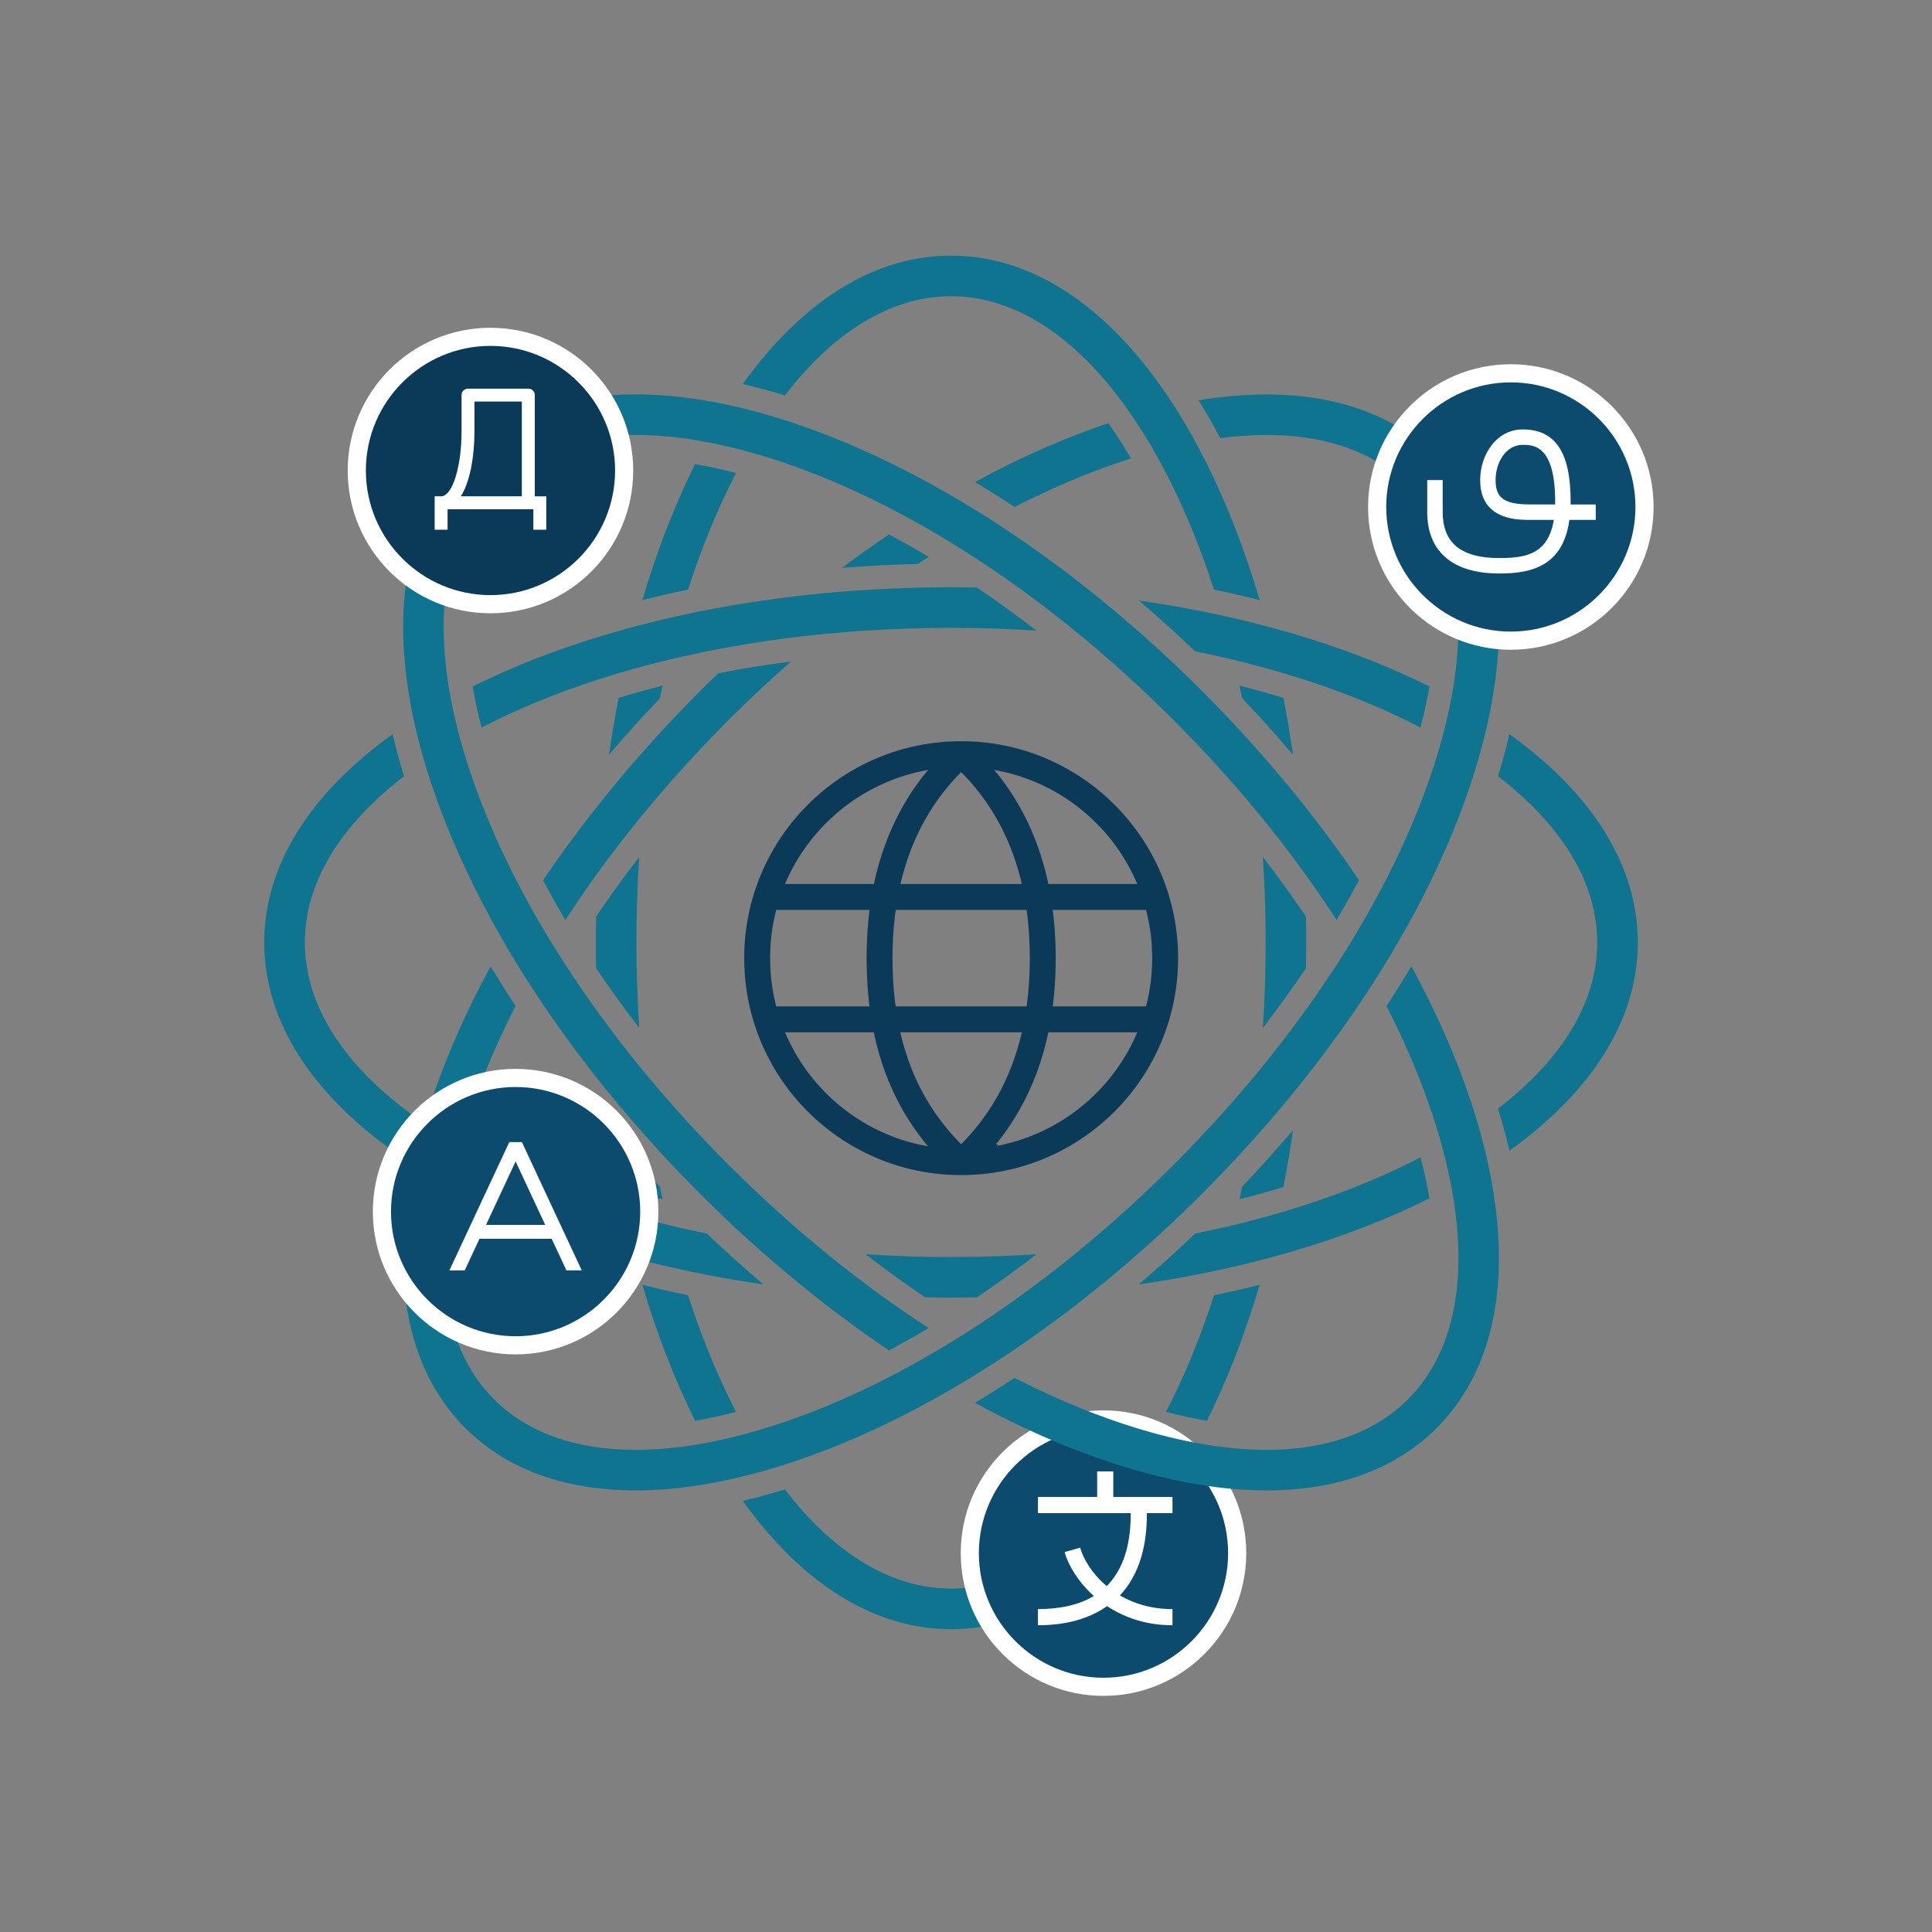 <?xml version="1.0" encoding="UTF-8"?>
<svg xmlns="http://www.w3.org/2000/svg" viewBox="0 0 1024 1024">
  <rect x="0" y="0" width="1024" height="1024" fill="#808080" stroke="none"/>
  <defs>
    <style>
      .cls-1, .cls-2, .cls-3 {
        fill: none;
      }

      .cls-4 {
        fill: #0a3a58;
      }

      .cls-2 {
        stroke-linecap: square;
      }

      .cls-2, .cls-3 {
        stroke: #0a3a58;
        stroke-miterlimit: 133.33;
        stroke-width: 13.73px;
      }

      .cls-5 {
        isolation: isolate;
      }

      .cls-6 {
        mix-blend-mode: multiply;
      }

      .cls-7 {
        fill: #0e7490;
      }

      .cls-8 {
        fill: #fff;
      }

      .cls-3 {
        stroke-linecap: round;
      }

      .cls-9 {
        fill: #0c4a6e;
      }
    </style>
  </defs>
  <g class="cls-5">
    <g id="Layer_2" data-name="Layer 2">
      <g id="Layer_1-2" data-name="Layer 1">
        <g>
          <g>
            <circle class="cls-2" cx="509.43" cy="507.84" r="108.12"/>
            <path class="cls-3" d="M512.16,613.41c27.01-25.98,40.52-61.17,40.52-105.57s-13.53-79.65-40.59-105.64c-.87-.84-4.17-1.08-4.92-.37-27.32,26.02-40.98,61.36-40.98,106.01s13.14,78.62,39.42,104.5c1.25,1.23,5.66,1.93,6.55,1.07Z"/>
            <path class="cls-3" d="M612.14,540.28h-205.42M612.14,475.41h-205.42"/>
          </g>
          <g class="cls-6">
            <path class="cls-7" d="M643.44,686.51c-3.49,10.86-7.32,21.34-11.45,31.43-.18.42-.34.85-.52,1.26-.33.8-.66,1.59-.99,2.37-1.4,3.35-2.84,6.66-4.34,9.91-1.3,2.9-2.64,5.75-4.02,8.57-.7,1.48-1.43,2.95-2.16,4.41-.64,1.29-1.32,2.58-1.98,3.86,7.47,1.96,14.7,3.54,21.71,4.73,2.11-4.24,4.17-8.58,6.18-13,1.28-2.83,2.53-5.68,3.76-8.57.47-1.11.93-2.22,1.4-3.35,4.86-11.69,9.31-23.9,13.34-36.55,1.13-3.51,2.21-7.06,3.27-10.62-7.52,1.91-15.17,3.66-22.92,5.27-.43.1-.86.19-1.29.27Z"/>
            <path class="cls-7" d="M592.16,789.43c-5.38,6.97-10.91,13.3-16.59,18.91-8.36,8.3-17.02,15.13-25.91,20.4-14.7,8.73-30,13.25-45.58,13.25-31.38,0-61.72-18.34-88.09-52.56-7.56,2.32-15,4.35-22.3,6.04,31.71,44.22,69.9,68.04,110.4,68.04,19.89,0,39.24-5.75,57.54-16.86,7.4-4.49,14.63-9.85,21.66-16.07,1.77-1.56,3.53-3.18,5.27-4.86.89-.86,1.78-1.73,2.68-2.62,4.36-4.36,8.65-9.07,12.82-14.1,1.88-2.26,3.73-4.58,5.56-6.97.87-1.11,1.72-2.24,2.57-3.39.77-1.04,1.54-2.1,2.31-3.17-4.74-1.1-9.53-2.33-14.37-3.71-2.64-.74-5.27-1.52-7.93-2.33Z"/>
            <g>
              <g>
                <path class="cls-9" d="M584.87,894.05c-39.07,0-70.86-31.79-70.86-70.86s31.79-70.86,70.86-70.86,70.86,31.79,70.86,70.86-31.79,70.86-70.86,70.86Z"/>
                <path class="cls-8" d="M584.87,757.14c36.42,0,66.05,29.63,66.05,66.05s-29.63,66.05-66.05,66.05-66.05-29.63-66.05-66.05,29.63-66.05,66.05-66.05M584.87,747.53c-41.79,0-75.66,33.87-75.66,75.66s33.88,75.66,75.66,75.66,75.66-33.88,75.66-75.66-33.87-75.66-75.66-75.66h0Z"/>
              </g>
              <path class="cls-8" d="M590.08,779.88h-8.56v13.55h-31.38v8.56h49.19c-.04,9.48-1,26.82-12.59,38.48-.06.06-.14.1-.2.15-7.55-6.36-12.25-14.06-14.05-20.32l-8.24,2.35c2.04,7.17,7.3,15.87,15.5,23.26-7.64,4.61-17.57,6.94-29.62,6.94v8.56c15.09,0,27.28-3.52,36.64-10.14,8.98,5.92,20.43,10.14,34.67,10.14v-8.56c-11.23,0-20.49-2.94-27.89-7.25,13.19-14.04,14.3-33.22,14.32-43.62h13.57v-8.56h-31.38v-13.55Z"/>
            </g>
            <path class="cls-7" d="M656.96,363.4c.49,2.22.96,4.46,1.39,6.68,9.36,9.81,18.36,19.81,26.97,29.94-1.45-10.21-3.16-20.23-5.08-30.11h0c-7.6-2.35-15.36-4.5-23.28-6.51Z"/>
            <path class="cls-7" d="M351.17,363.41c-7.92,1.99-15.69,4.16-23.28,6.49-1.92,9.88-3.62,19.9-5.08,30.11,8.61-10.12,17.6-20.09,26.96-29.89.45-2.25.89-4.47,1.4-6.71Z"/>
            <path class="cls-7" d="M347.26,626.27c-8.46-8.95-16.62-18.05-24.45-27.26,1.45,10.21,3.16,20.23,5.08,30.11,6.77,2.09,13.67,4.04,20.71,5.83.85.22,1.7.44,2.57.66-.48-2.21-.95-4.45-1.39-6.68-.84-.88-1.67-1.76-2.51-2.65h-.01Z"/>
            <path class="cls-7" d="M680.24,629.13c1.92-9.88,3.62-19.93,5.08-30.13-8.61,10.13-17.61,20.12-26.97,29.94-.43,2.24-.89,4.47-1.39,6.7,7.92-2,15.67-4.16,23.28-6.49h0Z"/>
            <path class="cls-7" d="M692.18,513.21c.11-4.56.15-9.13.15-13.7s-.04-9.17-.15-13.73c-7.14-10.58-14.76-21.12-22.84-31.56.99,14.88,1.47,30,1.47,45.28s-.48,30.4-1.47,45.28c8.08-10.46,15.7-20.99,22.84-31.58Z"/>
            <path class="cls-7" d="M388.17,254.57c.64-1.29,1.3-2.58,1.96-3.86-7.44-1.98-14.69-3.55-21.71-4.75-10.94,21.93-20.3,46.15-27.95,72.1,7.95-2.02,16.02-3.86,24.21-5.55,6.67-20.71,14.54-40.13,23.48-57.95Z"/>
            <path class="cls-7" d="M315.95,485.83c-.11,4.56-.15,9.11-.15,13.68s.04,9.13.15,13.67c7.12,10.6,14.74,21.14,22.84,31.6-.97-14.89-1.47-30-1.47-45.27s.49-30.38,1.47-45.27c-8.1,10.43-15.72,21-22.84,31.58Z"/>
            <path class="cls-7" d="M340.48,680.97c7.64,25.94,17.01,50.15,27.95,72.09,7.01-1.21,14.26-2.79,21.71-4.73-.66-1.28-1.32-2.57-1.96-3.86-8.95-17.82-16.81-37.24-23.48-57.95-8.19-1.69-16.26-3.53-24.21-5.55Z"/>
            <path class="cls-7" d="M466.54,165.94c12.21-5.89,24.79-8.92,37.53-8.92,31.39,0,61.74,18.35,88.09,52.58,1.35,1.74,2.68,3.51,4.01,5.33,1.29,1.78,2.57,3.6,3.8,5.44,4.09,5.94,8.03,12.28,11.86,19.01,1.07,1.85,2.11,3.73,3.14,5.66,1.03,1.87,2.03,3.76,3.02,5.68.66,1.28,1.33,2.57,1.98,3.86,8.95,17.82,16.8,37.24,23.47,57.95,8.19,1.69,16.28,3.53,24.21,5.54-7.64-25.95-17.01-50.16-27.94-72.1,0,0,0,0,0,0,0,0,0,0,0,0-.15-.36-.34-.71-.52-1.06-.8-1.62-1.62-3.21-2.46-4.79-1.02-1.98-2.05-3.91-3.07-5.81-3.75-6.88-7.63-13.4-11.63-19.59-1.22-1.91-2.46-3.77-3.69-5.61-1.29-1.88-2.58-3.73-3.87-5.54,0,0,0,0,0,0-31.69-44.22-69.92-68.07-110.4-68.07-17.71,0-34.99,4.56-51.47,13.4-21.19,11.36-41.08,29.79-58.92,54.66,7.3,1.69,14.74,3.71,22.3,6.04,15.66-20.32,32.71-35.05,50.56-43.66Z"/>
            <path class="cls-7" d="M844.88,432.45c-7.62-10.53-17.06-20.66-28.25-30.29-2.28-1.98-4.65-3.93-7.08-5.85-3.06-2.43-6.23-4.82-9.53-7.18-.67,2.92-1.41,5.87-2.18,8.85-.73,2.72-1.48,5.45-2.29,8.21-.51,1.73-1.03,3.47-1.56,5.23,12.78,9.86,23.35,20.25,31.57,31.05,13.79,18.12,21,37.37,21,57.04,0,31.39-18.34,61.72-52.57,88.09,2.33,7.56,4.35,14.99,6.04,22.29,44.22-31.69,68.05-69.9,68.05-110.38,0-23.38-7.95-46.01-23.2-67.06Z"/>
            <path class="cls-7" d="M458.78,664.77c10.46,8.1,20.99,15.72,31.58,22.85,4.56.11,9.13.15,13.71.15s9.15-.04,13.71-.15c10.6-7.14,21.12-14.76,31.58-22.85-14.89.99-30,1.48-45.29,1.48s-30.39-.49-45.29-1.48Z"/>
            <path class="cls-7" d="M725.14,372.68c8.25,3.45,16.22,7.1,23.88,10.95,1.32.66,2.61,1.3,3.87,1.99,1.39-5.3,2.59-10.49,3.6-15.55.41-2.09.8-4.16,1.14-6.2-.38-.19-.75-.37-1.14-.56-9.15-4.52-18.69-8.77-28.59-12.74-13.49-5.41-27.64-10.29-42.36-14.63-2.32-.7-4.65-1.36-6.99-1.99-2.31-.67-4.64-1.3-6.99-1.92-7.84-2.09-15.8-4.01-23.91-5.79-2.31-.52-4.63-1-6.97-1.48-2.32-.48-4.65-.95-6.97-1.4h-.03c-9.86-1.92-19.9-3.62-30.09-5.08,10.12,8.61,20.11,17.61,29.91,26.97,2.25.44,4.49.91,6.7,1.39,2.29.48,4.57.99,6.82,1.51,2.31.49,4.58,1.04,6.84,1.59,7.99,1.91,15.83,3.98,23.5,6.22,2.29.67,4.58,1.35,6.86,2.05,2.31.7,4.6,1.43,6.85,2.15,11.79,3.8,23.17,7.97,34.07,12.53Z"/>
            <path class="cls-7" d="M329.59,665.09c2.32.66,4.65,1.3,6.97,1.92,2.48.66,5,1.3,7.51,1.92,5.41,1.36,10.88,2.65,16.42,3.84,2.32.53,4.64,1.03,6.99,1.51,2.31.48,4.64.95,6.97,1.4h.01c9.87,1.92,19.92,3.62,30.1,5.08-10.12-8.61-20.11-17.61-29.92-26.97-2.24-.44-4.46-.91-6.68-1.39-2.29-.47-4.57-.98-6.84-1.51-2.29-.49-4.57-1.04-6.85-1.59-1.85-.44-3.71-.89-5.55-1.37-6.07-1.51-12.05-3.13-17.95-4.86-2.29-.66-4.58-1.35-6.85-2.03-2.3-.7-4.58-1.43-6.86-2.15,1.66,8.08,3.49,16.04,5.46,23.87.03.11.05.21.08.32,2.31.7,4.64,1.39,6.99,2.02Z"/>
            <path class="cls-7" d="M678.55,665.09c2.33-.63,4.67-1.29,6.99-1.99,25.94-7.64,50.15-16.99,72.09-27.95-1.18-7.01-2.77-14.26-4.74-21.74-1.26.69-2.55,1.33-3.87,1.99-17.8,8.95-37.22,16.81-57.95,23.48-2.25.73-4.54,1.45-6.85,2.15-2.28.69-4.57,1.37-6.86,2.03-7.67,2.25-15.51,4.32-23.5,6.23-2.25.55-4.53,1.1-6.84,1.59-2.25.52-4.53,1.03-6.82,1.51-2.22.48-4.47.95-6.71,1.39-9.81,9.36-19.78,18.36-29.92,26.97,10.2-1.45,20.23-3.16,30.11-5.08h.03c2.32-.45,4.65-.92,6.97-1.4,2.33-.48,4.67-.98,6.96-1.48,8.1-1.78,16.09-3.71,23.92-5.79,2.35-.62,4.68-1.25,6.99-1.92Z"/>
            <path class="cls-7" d="M790.2,624.09c-.41-2.2-.86-4.39-1.35-6.62-1.54-7.19-3.42-14.55-5.63-22.04-.62-2.09-1.24-4.19-1.92-6.29-.52-1.7-1.07-3.42-1.65-5.15-.12-.36-.23-.73-.38-1.08-7.75-23.25-18.27-47-31.2-70.76-4.21,7.03-8.61,14.04-13.22,21.04,9.91,19.38,18.12,38.66,24.38,57.57.47,1.39.91,2.76,1.32,4.15.67,2.06,1.29,4.1,1.91,6.15.6,2.09,1.19,4.15,1.76,6.2,2.05,7.47,3.73,14.74,5.05,21.82.44,2.2.81,4.38,1.15,6.53.36,2.22.69,4.43.93,6.62,5.57,42.85-2.91,77.26-25.1,99.44-9.7,9.7-21.74,16.79-35.8,21.21-6.99,2.21-14.48,3.76-22.43,4.65-5.39.62-10.99.92-16.8.92-5.37,0-10.91-.26-16.63-.8-.38-.04-.77-.07-1.15-.12-2.18-.19-4.41-.45-6.64-.74-.7-.1-1.4-.18-2.11-.29-.15-.01-.3-.03-.45-.05-1.33-.18-2.68-.37-4.05-.59-2.16-.34-4.32-.73-6.52-1.15-3.14-.59-6.34-1.25-9.58-2-.29-.05-.58-.12-.87-.19-2.72-.62-5.46-1.29-8.24-2.02-.11-.03-.22-.05-.33-.08-.93-.25-1.87-.49-2.81-.76-2.07-.56-4.13-1.15-6.22-1.77-2.05-.6-4.09-1.24-6.15-1.89-1.37-.41-2.76-.86-4.15-1.33-10.23-3.38-20.56-7.33-30.95-11.8-.88-.38-1.77-.77-2.65-1.17-7.96-3.49-15.95-7.29-23.96-11.39-6.99,4.6-14,9-21.03,13.22,11.53,6.29,23.05,12,34.51,17.07,2.66,1.19,5.33,2.35,7.97,3.46,8.07,3.4,16.09,6.48,24.06,9.24,1.4.48,2.8.96,4.2,1.43.27.12.58.21.86.3.08.03.15.05.23.08,1.7.56,3.4,1.11,5.11,1.65,2.11.66,4.21,1.3,6.31,1.92,7.49,2.22,14.85,4.08,22.04,5.64,1.73.37,3.44.73,5.15,1.06h.01c.48.11.96.19,1.44.29,1.06.21,2.13.4,3.18.59,1.17.21,2.32.4,3.47.59,1.66.27,3.31.53,4.95.77,6.2.91,12.24,1.54,18.16,1.91h.01c4.35.29,8.61.43,12.79.43h.01c7.63,0,14.99-.47,22.04-1.39,4.45-.58,8.77-1.35,12.97-2.28,21.92-4.9,40.57-14.71,55.23-29.36,28.62-28.63,38.79-72.5,29.91-126.17-.33-2.21-.73-4.42-1.18-6.66Z"/>
            <path class="cls-7" d="M217.94,374.95c.4,2.18.84,4.38,1.35,6.59,0,0,0,0,0,0,1.54,7.19,3.43,14.56,5.63,22.06,0,0,0,0,0,0t0,0c.62,2.09,1.25,4.19,1.92,6.27.52,1.72,1.08,3.43,1.65,5.15.14.38.26.74.38,1.11h0c7.78,23.25,18.3,46.98,31.23,70.74,1.14,2.11,2.33,4.23,3.51,6.37,1.18,2.07,2.39,4.17,3.58,6.27,4.08,7.01,8.36,14.03,12.82,21,1.29,2,2.58,3.99,3.9,5.98,1.29,1.98,2.59,3.95,3.93,5.93,5.63,8.33,11.53,16.63,17.71,24.88,0,0,0,0,0,.01,2.31,3.13,4.69,6.24,7.12,9.35h0c2.35,3.05,4.75,6.09,7.21,9.11,8.18,10.18,16.77,20.27,25.75,30.2,2.57,2.86,5.17,5.71,7.81,8.52,2.61,2.8,5.26,5.59,7.92,8.36,3.16,3.28,6.35,6.55,9.59,9.79,3.22,3.23,6.49,6.42,9.76,9.55,2.79,2.72,5.57,5.37,8.4,7.97,2.81,2.64,5.63,5.22,8.46,7.78,9.94,8.96,20.01,17.57,30.21,25.75,3.02,2.44,6.05,4.84,9.13,7.21,3.1,2.43,6.22,4.8,9.36,7.12,8.25,6.19,16.57,12.11,24.91,17.72,7.01-3.73,14.01-7.67,21.03-11.87-1.89-1.24-3.82-2.5-5.74-3.76-3.23-2.14-6.45-4.32-9.66-6.57-3.16-2.18-6.31-4.41-9.46-6.7-10.42-7.52-20.74-15.48-30.98-23.87-2.88-2.37-5.76-4.78-8.62-7.22-2.84-2.4-5.7-4.86-8.54-7.37-11.2-9.83-22.25-20.18-33.05-30.97-10.79-10.8-21.12-21.82-30.97-33.04-2.5-2.84-4.95-5.68-7.36-8.54-2.46-2.87-4.86-5.74-7.23-8.63-8.39-10.21-16.35-20.56-23.87-30.97-2.29-3.14-4.52-6.3-6.7-9.46-2.25-3.21-4.43-6.43-6.57-9.65h0s0-.01,0-.02c-1.26-1.92-2.52-3.81-3.76-5.72,0,0,0,0,0,0-1.28-1.98-2.52-3.94-3.76-5.91-1.28-1.99-2.5-3.98-3.72-5.97-4.28-7-8.37-14.01-12.22-21.01,0,0,0,0,0,0,0,0,0,0,0,0-1.17-2.1-2.29-4.19-3.39-6.29-1.14-2.11-2.24-4.24-3.33-6.37,0,0,0,0,0,0-9.91-19.38-18.1-38.66-24.36-57.58-.45-1.39-.91-2.76-1.33-4.13,0,0,0,0,0,0h0c-.66-2.06-1.29-4.1-1.91-6.15-.6-2.07-1.19-4.16-1.76-6.22-2.06-7.48-3.75-14.77-5.05-21.82-.42-2.21-.81-4.38-1.15-6.53-.36-2.24-.67-4.45-.93-6.62-1.65-12.7-2.06-24.65-1.24-35.77h0c1.44-19.94,6.82-37.17,16.1-51.13,1.58-2.39,3.27-4.68,5.08-6.86,1.62-1.99,3.35-3.88,5.17-5.71,4.06-4.06,8.55-7.64,13.41-10.78.43-.28.84-.57,1.28-.85,2.21-1.37,4.5-2.65,6.86-3.83,14.08-7.08,30.83-10.86,49.81-11.28,1.21-.03,2.43-.04,3.65-.04,7.81,0,15.96.56,24.44,1.67,0,0,0,0,0,0,2.17.27,4.38.58,6.6.93,0,0,0,0,0,0,2.15.34,4.34.74,6.54,1.15,0,0,0,0,0,0,7.07,1.32,14.34,3.01,21.81,5.05,0,0,0,0,0,0,0,0,0,0,0,0,2.06.56,4.14,1.15,6.22,1.77,0,0,0,0,0,0,2.04.6,4.09,1.22,6.15,1.89,0,0,0,0,0,0,1.39.43,2.77.85,4.15,1.32,18.93,6.26,38.2,14.45,57.57,24.38,2.14,1.1,4.26,2.21,6.4,3.32,2.1,1.13,4.17,2.25,6.27,3.4,7.01,3.86,14.03,7.92,21.01,12.22,1.99,1.22,3.98,2.46,5.97,3.71,1.98,1.24,3.95,2.5,5.93,3.77,1.89,1.24,3.82,2.48,5.74,3.77,0,0,0,0,0,0,3.22,2.14,6.45,4.32,9.66,6.57,0,0,0,0,0,0,3.16,2.18,6.31,4.42,9.47,6.7,0,0,0,0,0,0,0,0,0,0,0,0,10.4,7.52,20.73,15.48,30.94,23.87,0,0,0,0,0,0,2.9,2.37,5.78,4.77,8.64,7.22h0c2.84,2.42,5.68,4.87,8.51,7.37h0c11.21,9.83,22.23,20.18,33.03,30.97,10.8,10.8,21.15,21.85,30.99,33.04,0,0,0,0,0,0,2.5,2.84,4.95,5.68,7.35,8.53,0,0,0,0,0,0,2.43,2.85,4.83,5.72,7.2,8.6,0,0,0,0,0,0,8.39,10.23,16.36,20.57,23.87,30.98,0,0,0,0,0,0,0,0,0,0,0,0,2.29,3.14,4.51,6.3,6.71,9.45,0,0,0,0,0,0,2.22,3.2,4.42,6.43,6.56,9.66,0,0,0,0,0,0,1.28,1.92,2.52,3.83,3.76,5.74,4.18-7.03,8.15-14.04,11.87-21.06-5.63-8.35-11.53-16.65-17.72-24.9-2.33-3.12-4.69-6.22-7.1-9.32-2.37-3.05-4.78-6.11-7.23-9.13-8.17-10.2-16.76-20.27-25.75-30.18-2.55-2.85-5.15-5.7-7.78-8.51-2.62-2.8-5.26-5.6-7.93-8.36-3.16-3.28-6.34-6.55-9.59-9.79-3.22-3.23-6.49-6.44-9.77-9.58-2.77-2.69-5.56-5.33-8.37-7.95-2.81-2.64-5.63-5.22-8.48-7.78-9.92-8.96-20-17.56-30.18-25.75-3.03-2.44-6.08-4.85-9.13-7.21-3.12-2.43-6.22-4.79-9.36-7.12-8.25-6.19-16.57-12.11-24.91-17.73h0c-1.98-1.33-3.94-2.64-5.92-3.94-1.99-1.3-4.01-2.59-6-3.88-6.97-4.46-13.99-8.76-21-12.82-2.1-1.21-4.17-2.4-6.27-3.6-2.14-1.18-4.26-2.36-6.38-3.51,0,0,0,0,0,0-23.75-12.94-47.48-23.46-70.71-31.23-.38-.12-.74-.25-1.11-.37-1.73-.58-3.43-1.13-5.13-1.65-2.1-.67-4.2-1.32-6.27-1.91-7.52-2.22-14.89-4.1-22.08-5.64-2.22-.49-4.41-.93-6.6-1.35-2.24-.44-4.46-.82-6.64-1.19-12.54-2.07-24.51-3.1-35.92-3.1-4.31,0-8.52.15-12.65.45h-.01c-14.82,1.04-28.49,3.99-40.82,8.81-2.33.91-4.63,1.88-6.86,2.94-3.53,1.64-6.93,3.45-10.2,5.43-5.46,3.3-10.57,7.06-15.31,11.27-1.5,1.33-2.95,2.7-4.38,4.13-1.21,1.21-2.39,2.46-3.53,3.72-4.78,5.27-8.98,11.02-12.6,17.2-.07.11-.14.22-.19.33-7.93,13.63-13.05,29.36-15.35,46.9h0c-2.29,17.64-1.73,37.09,1.73,58.02.34,2.21.73,4.43,1.18,6.67Z"/>
            <path class="cls-7" d="M517.78,311.41c-4.56-.11-9.13-.15-13.71-.15s-9.15.04-13.71.15c-3.86.05-7.71.16-11.56.3-3.83.12-7.67.29-11.49.48-13.37.69-26.59,1.73-39.57,3.14-3.86.41-7.69.86-11.52,1.35h-.01c-3.91.49-7.78,1.02-11.65,1.59-10.18,1.45-20.23,3.16-30.1,5.08h-.01c-2.33.45-4.67.92-6.97,1.4-2.35.48-4.68.96-7,1.51-8.1,1.76-16.07,3.69-23.91,5.76-2.32.62-4.65,1.26-6.97,1.92-2.35.63-4.68,1.32-6.99,2.02-25.94,7.62-50.15,16.96-72.09,27.9,1.19,7.01,2.76,14.25,4.74,21.73,1.28-.66,2.57-1.32,3.86-1.96,17.82-8.95,37.24-16.79,57.95-23.48,2.28-.73,4.56-1.45,6.86-2.15,2.26-.7,4.56-1.37,6.85-2.05,7.69-2.24,15.52-4.31,23.5-6.22,2.28-.55,4.56-1.1,6.85-1.59,2.26-.54,4.54-1.04,6.84-1.51,2.22-.51,4.45-.95,6.68-1.39,3.83-.78,7.66-1.52,11.54-2.22,3.76-.67,7.56-1.32,11.38-1.94,12.68-2.06,25.63-3.73,38.8-5.02,3.72-.37,7.45-.7,11.2-1,3.73-.3,7.47-.58,11.21-.81,14.91-.97,30.02-1.47,45.29-1.47s30.4.49,45.29,1.47c-10.46-8.08-20.99-15.7-31.58-22.84Z"/>
            <path class="cls-7" d="M492.19,295.14c-7.01-4.19-14.03-8.15-21.04-11.87-8.33,5.63-16.66,11.54-24.91,17.73,13.25-1.08,26.67-1.76,40.22-2.09,1.92-1.29,3.84-2.54,5.74-3.77Z"/>
            <path class="cls-7" d="M516.73,255.51c7,4.2,14.04,8.61,21.03,13.2,19.37-9.92,38.65-18.12,57.57-24.38,1.38-.44,2.77-.89,4.13-1.32-3.9-6.67-7.89-12.92-12-18.73-23.25,7.77-46.97,18.28-70.72,31.22Z"/>
            <path class="cls-7" d="M241.94,549.08c-4.58,10.47-8.66,20.89-12.19,31.21-.3.88-.6,1.74-.89,2.62,5.81,4.09,12.05,8.1,18.72,12,.41-1.39.87-2.76,1.33-4.15,1.72-5.2,3.58-10.43,5.6-15.67.86-2.28,1.77-4.56,2.7-6.85,4.68-11.61,10.05-23.32,16.06-35.07-4.6-6.97-9-13.99-13.19-21.01-6.73,12.34-12.79,24.66-18.14,36.92Z"/>
            <path class="cls-7" d="M414.46,776.76c1.7-.53,3.4-1.1,5.13-1.66.36-.14.73-.23,1.08-.38,23.25-7.74,46.98-18.26,70.74-31.2,2.11-1.15,4.24-2.33,6.37-3.54,2.1-1.17,4.19-2.36,6.29-3.58,7.01-4.08,14.03-8.35,21-12.82,1.99-1.26,3.98-2.55,5.97-3.88,1.98-1.29,3.95-2.59,5.93-3.94,8.33-5.61,16.65-11.53,24.91-17.72,3.13-2.32,6.26-4.69,9.36-7.12,3.05-2.35,6.08-4.75,9.1-7.21,10.2-8.18,20.27-16.77,30.21-25.75,2.83-2.55,5.67-5.15,8.48-7.78,2.81-2.62,5.59-5.26,8.37-7.95,3.28-3.14,6.55-6.35,9.77-9.58,3.25-3.24,6.48-6.53,9.61-9.83,2.69-2.76,5.34-5.55,7.93-8.35,2.62-2.79,5.22-5.63,7.78-8.46,8.96-9.92,17.56-20.03,25.75-30.21,2.46-3.02,4.86-6.08,7.23-9.13,2.4-3.1,4.76-6.22,7.1-9.33,6.19-8.26,12.09-16.55,17.72-24.91,1.33-1.98,2.66-3.95,3.95-5.94,1.3-1.99,2.59-3.97,3.87-5.97,4.49-6.97,8.76-13.99,12.82-21,1.22-2.1,2.43-4.2,3.6-6.27,1.19-2.14,2.36-4.25,3.53-6.37,8.48-15.59,15.94-31.18,22.24-46.63,3.31-8.08,6.3-16.14,8.96-24.13.14-.36.26-.73.38-1.1.58-1.72,1.13-3.43,1.65-5.15.52-1.56.99-3.16,1.47-4.72.15-.52.3-1.03.45-1.55.62-2.11,1.22-4.21,1.78-6.31,1.45-5.33,2.75-10.58,3.84-15.74.48-2.22.95-4.41,1.35-6.6.18-.88.34-1.76.49-2.62.26-1.36.48-2.69.69-4.04.54-3.24,1-6.44,1.39-9.61v-.05c.38-2.99.7-5.93.96-8.85v-.03c.16-1.89.3-3.79.4-5.66.21-3.32.32-6.59.34-9.81.12-10.66-.66-20.81-2.33-30.36-.45-2.69-1-5.33-1.61-7.92-.03-.12-.05-.23-.08-.36-5.02-21.18-14.71-39.24-28.98-53.52-6.7-6.68-14.22-12.37-22.51-17.03-18.89-10.64-41.73-16-67.74-16-11.41,0-23.4,1.03-35.93,3.1,3.95,6.37,7.8,13.04,11.5,20.04,8.48-1.11,16.65-1.67,24.43-1.67,22.57,0,42.12,4.6,57.94,13.71,6.3,3.64,12.01,7.99,17.09,13.07,3.83,3.83,7.25,8.02,10.24,12.55,5.39,8.1,9.46,17.29,12.2,27.48.41,1.5.8,3.02,1.14,4.56,2.55,11.3,3.58,23.73,3.03,37.16-.21,5.72-.71,11.65-1.51,17.73-.25,2.18-.58,4.39-.93,6.62-.34,2.15-.71,4.34-1.15,6.53-.84,4.53-1.84,9.14-2.98,13.83-.65,2.64-1.33,5.3-2.07,7.99-.27,1.02-.56,2.03-.85,3.05h0c-.3,1.06-.6,2.1-.91,3.16-.62,2.04-1.24,4.09-1.91,6.15-.41,1.39-.85,2.76-1.32,4.15-2.24,6.75-4.72,13.53-7.44,20.37-4.9,12.31-10.57,24.73-16.94,37.2-1.1,2.11-2.18,4.26-3.32,6.37-1.11,2.1-2.24,4.17-3.4,6.27-3.84,7.01-7.93,14.03-12.22,21.04-1.22,1.99-2.46,3.98-3.69,5.97-1.25,1.98-2.51,3.93-3.76,5.9-1.26,1.89-2.51,3.82-3.79,5.74-2.14,3.22-4.34,6.45-6.56,9.66-2.2,3.16-4.42,6.31-6.71,9.46-7.51,10.4-15.48,20.75-23.87,30.97-2.37,2.9-4.78,5.77-7.21,8.62-2.4,2.84-4.86,5.7-7.36,8.54-9.84,11.2-20.19,22.25-30.99,33.05-10.8,10.79-21.82,21.14-33.04,30.97-2.83,2.5-5.68,4.97-8.54,7.37-2.87,2.44-5.74,4.84-8.62,7.22-10.23,8.39-20.56,16.35-30.98,23.87-3.13,2.29-6.29,4.52-9.44,6.7-3.21,2.25-6.44,4.43-9.68,6.57-1.91,1.26-3.83,2.53-5.74,3.77-1.96,1.26-3.93,2.53-5.9,3.77-1.99,1.25-3.98,2.47-5.97,3.69-6.99,4.28-14,8.37-21.01,12.22-2.1,1.17-4.2,2.29-6.3,3.4-2.13,1.13-4.24,2.24-6.38,3.32-19.37,9.92-38.62,18.1-57.55,24.36-1.37.47-2.76.92-4.15,1.33-2.06.66-4.12,1.29-6.15,1.89-2.1.62-4.16,1.21-6.22,1.77-7.48,2.06-14.77,3.72-21.82,5.05-2.21.43-4.38.81-6.53,1.15-2.22.36-4.43.66-6.6.93-8.5,1.11-16.64,1.66-24.45,1.66-31.54,0-57.21-8.99-75.01-26.78-8.43-8.41-14.86-18.58-19.31-30.32-6.92-18.17-9.03-40.08-6.3-64.95.15-1.39.32-2.77.49-4.17-6.99-3.69-13.66-7.54-20.03-11.49-1.84,11.13-2.87,21.84-3.06,32.08-.19,9.77.34,19.12,1.63,28,0,0-.01.01,0,.01,3.84,26.66,14.34,49.05,31.36,66.07,21.93,21.93,52.83,33.02,90.25,33.02,11.38,0,23.38-1.02,35.92-3.1,2.2-.36,4.42-.76,6.64-1.18,2.2-.41,4.38-.86,6.6-1.35,7.19-1.56,14.55-3.44,22.06-5.64,2.09-.62,4.19-1.25,6.3-1.91Z"/>
            <path class="cls-7" d="M347.83,423.19c2.4-2.86,4.86-5.71,7.36-8.54,9.84-11.21,20.18-22.24,30.97-33.04,10.8-10.79,21.85-21.14,33.05-30.97-13.11,1.66-25.97,3.72-38.5,6.18-3.27,3.14-6.53,6.34-9.76,9.57-3.24,3.24-6.44,6.51-9.59,9.79-2.66,2.76-5.31,5.56-7.92,8.36-2.64,2.81-5.24,5.67-7.81,8.52-8.98,9.91-17.57,20-25.75,30.18-2.44,3.03-4.84,6.07-7.21,9.11h0c-2.43,3.12-4.82,6.23-7.12,9.36-6.19,8.25-12.09,16.53-17.72,24.87,3.73,7.01,7.7,14.03,11.87,21.04,1.24-1.91,2.5-3.8,3.76-5.72,2.14-3.23,4.32-6.46,6.57-9.66,2.18-3.16,4.41-6.31,6.7-9.46,7.52-10.4,15.48-20.75,23.87-30.98,2.37-2.88,4.78-5.75,7.23-8.62Z"/>
            <path class="cls-7" d="M238.87,629.09c1.92,1.04,3.84,2.06,5.81,3.09,0,0,0,0,0,0h0c.23.12.46.24.69.36,1.35.7,2.71,1.41,4.09,2.1.34.18.7.36,1.06.52,2.28,1.14,4.59,2.24,6.92,3.35.87.41,1.74.82,2.62,1.23,2.24,1.04,4.49,2.07,6.77,3.08.55.24,1.11.48,1.66.72,2.39,1.04,4.8,2.08,7.23,3.08.18.08.37.15.55.23,2.58,1.06,5.19,2.1,7.82,3.13.53.21,1.06.42,1.59.62,2.4.92,4.82,1.83,7.26,2.72.77.28,1.54.57,2.31.84,2.59.93,5.2,1.85,7.84,2.75.2.07.4.14.59.2,2.75.93,5.54,1.84,8.34,2.73.77.24,1.55.49,2.32.73,2.5.78,5.01,1.55,7.55,2.3.24.07.47.14.71.21-.03-.1-.05-.21-.08-.32-.99-3.86-1.92-7.75-2.82-11.67-.92-4.04-1.8-8.1-2.65-12.2-1.29-.41-2.57-.84-3.84-1.26-.64-.22-1.3-.44-1.96-.66-.44-.15-.88-.3-1.32-.45-.53-.18-1.05-.36-1.57-.54-1.95-.67-3.88-1.35-5.81-2.04-.48-.17-.95-.34-1.43-.52-2.1-.76-4.18-1.54-6.25-2.33-.25-.1-.51-.19-.76-.29-2.32-.89-4.62-1.79-6.9-2.71-.06-.02-.12-.05-.18-.08-.23-.09-.45-.19-.67-.28-1.65-.67-3.28-1.34-4.91-2.03-.3-.12-.59-.26-.89-.38-.62-.27-1.25-.53-1.87-.8-.52-.22-1.04-.44-1.56-.67-1.07-.47-2.14-.93-3.2-1.41-.11-.05-.23-.1-.34-.15-.75-.34-1.49-.68-2.23-1.01-.2-.09-.4-.18-.6-.27-1.13-.51-2.25-1.03-3.35-1.55-.15-.07-.31-.15-.46-.22-.81-.38-1.62-.77-2.43-1.16-.06-.03-.12-.06-.18-.09-.08-.03-.16-.07-.25-.11-1.69-.81-3.35-1.63-5-2.46-.86-.43-1.72-.86-2.57-1.3-.44-.22-.87-.44-1.29-.66-.19-.1-.4-.21-.59-.3-.77-.4-1.52-.8-2.26-1.19-.95-.51-1.89-1.02-2.83-1.52,0,0,0,0,0,0-1.92-1.04-3.8-2.08-5.65-3.15-6.73-3.82-13.07-7.78-19.01-11.84,0,0,0,0,0,0h0c-1.84-1.25-3.65-2.51-5.41-3.79-.49-.37-1-.73-1.48-1.11-1-.73-1.96-1.47-2.93-2.21-.3-.23-.61-.45-.91-.68-1.08,3.47-2.07,6.9-3.01,10.3.07-.24.13-.47.19-.71.36-1.3.74-2.62,1.11-3.94.55-1.88,1.11-3.76,1.7-5.66-10.83-8.35-20.08-17.09-27.66-26.13-1.08-1.3-2.14-2.61-3.14-3.93-9.24-11.87-15.62-24.24-18.98-36.91-1.85-6.97-2.8-14.03-2.8-21.14,0-31.39,18.34-61.75,52.58-88.12-2.35-7.56-4.36-14.99-6.05-22.26-44.22,31.68-68.05,69.9-68.05,110.38,0,9.8,1.4,19.48,4.15,28.95h0c4.69,16.2,13.31,31.82,25.65,46.57,1.69,2.03,3.46,4.05,5.3,6.05,6.42,7,13.73,13.81,21.84,20.36,2.8,2.26,5.71,4.5,8.7,6.7.8.59,1.61,1.17,2.42,1.76.11-.47.22-.93.33-1.4.11-.44.22-.88.33-1.33.12-.49.25-1,.37-1.5-.35,1.41-.7,2.83-1.02,4.23h0s.08.06.13.09c1.77,1.28,3.57,2.54,5.41,3.78,1.83,1.24,3.71,2.48,5.61,3.69,6.19,4,12.71,7.87,19.58,11.62ZM209.64,603.72c.08-.31.15-.62.23-.92.03-.12.07-.25.1-.37.04-.12.07-.25.11-.38.09-.34.18-.68.27-1.02-.24.9-.48,1.8-.7,2.7Z"/>
            <g>
              <g>
                <path class="cls-4" d="M259.96,320.25c-39.07,0-70.86-31.79-70.86-70.86s31.79-70.86,70.86-70.86,70.86,31.79,70.86,70.86-31.79,70.86-70.86,70.86Z"/>
                <path class="cls-8" d="M259.96,183.33c36.42,0,66.05,29.63,66.05,66.05s-29.63,66.05-66.05,66.05-66.05-29.63-66.05-66.05,29.63-66.05,66.05-66.05M259.96,173.73c-41.79,0-75.66,33.87-75.66,75.66s33.88,75.66,75.66,75.66,75.66-33.88,75.66-75.66-33.87-75.66-75.66-75.66h0Z"/>
              </g>
              <path class="cls-8" d="M283.45,263.04v-53.64c0-1.67-1.19-3.06-2.79-3.36h-.01c-.19-.04-.41-.05-.62-.05h-31.97c-1.89,0-3.43,1.52-3.43,3.42v19.02c0,2.46-.08,4.86-.23,7.18-.25,3.67-.66,7.11-1.24,10.24-1.88,10.28-5.38,17.2-9.37,17.2h-3.42v17.71h6.85v-10.84h45.47v10.84h6.85v-17.69h-6.09ZM276.59,263.04h-32.34c3.87-6.07,6.01-15.41,6.82-25.05.25-2.84.38-5.7.4-8.51.01-.36.01-.7.01-1.06v-15.59h25.1v50.21Z"/>
            </g>
            <g>
              <g>
                <path class="cls-9" d="M273.28,713.05c-39.07,0-70.86-31.79-70.86-70.86s31.79-70.86,70.86-70.86,70.86,31.79,70.86,70.86-31.79,70.86-70.86,70.86Z"/>
                <path class="cls-8" d="M273.28,576.14c36.42,0,66.05,29.63,66.05,66.05s-29.63,66.05-66.05,66.05-66.05-29.63-66.05-66.05,29.63-66.05,66.05-66.05M273.28,566.53c-41.79,0-75.66,33.87-75.66,75.66s33.87,75.66,75.66,75.66,75.66-33.87,75.66-75.66-33.88-75.66-75.66-75.66h0Z"/>
              </g>
              <path class="cls-8" d="M307.52,671.58l-.81-1.76-1.98-4.23-.84-1.81-2.36-5.05h-.01s-1.14-2.46-1.14-2.46l-.18-.37-12.98-27.82c-.07-.03-.15-.05-.22-.1-1.87-.76-3.71-1.51-5.55-2.29-1.44-.6-2.88-1.22-4.31-1.85h0s11.83,25.38,11.83,25.38h-23.13c5.85,2.57,11.83,5.01,17.94,7.36h8.62l1.81,3.87.54,1.14,3.05,6.55.14.29,2.11,4.53h.01s.16.38.16.38h8.11l-.82-1.76ZM307.52,671.58l-.81-1.76-1.98-4.23-.84-1.81-2.36-5.05h-.01s-1.14-2.46-1.14-2.46l-.18-.37-12.98-27.82h0s-3.91-8.4-3.91-8.4l-4.01-8.59-.85-1.83-1.83-3.93h-6.67l-.54,1.15-2.66,5.7-2.65,5.67-2.31,4.96-2.94,6.27-2.9,6.2-.96,2.06-2.65,5.68-2.66,5.7-1.33,2.84-7,15-3.16,6.77h8.13l1.37-2.94,6.45-13.82h38.25l1.81,3.87.54,1.14,3.05,6.55.14.29,2.11,4.53h.01s.16.38.16.38h8.11l-.82-1.76ZM257.59,649.22l1.43-3.05,2.36-5.07.29-.63h.01l2.55-5.48,2.87-6.14,3.68-7.88,2.51-5.39,3.86,8.25h0s11.83,25.38,11.83,25.38h-31.39ZM307.52,671.58l-.81-1.76-1.98-4.23-.84-1.81-2.36-5.05h-.01s-1.14-2.46-1.14-2.46l-.18-.37-12.98-27.82c-.07-.03-.15-.05-.22-.1-1.87-.76-3.71-1.51-5.55-2.29-1.44-.6-2.88-1.22-4.31-1.85h0s11.83,25.38,11.83,25.38h-23.13c5.85,2.57,11.83,5.01,17.94,7.36h8.62l1.81,3.87.54,1.14,3.05,6.55.14.29,2.11,4.53h.01s.16.38.16.38h8.11l-.82-1.76Z"/>
            </g>
            <g>
              <g>
                <path class="cls-9" d="M800.77,339.58c-39.07,0-70.86-31.79-70.86-70.86s31.79-70.86,70.86-70.86,70.86,31.79,70.86,70.86-31.79,70.86-70.86,70.86Z"/>
                <path class="cls-8" d="M800.77,202.66c36.42,0,66.05,29.63,66.05,66.05s-29.63,66.05-66.05,66.05-66.05-29.63-66.05-66.05,29.63-66.05,66.05-66.05M800.77,193.06c-41.79,0-75.66,33.88-75.66,75.66s33.88,75.66,75.66,75.66,75.66-33.88,75.66-75.66-33.87-75.66-75.66-75.66h0Z"/>
              </g>
              <path class="cls-8" d="M832.44,267.37c.01-.52.03-1.06.03-1.59,0-26.05-8.1-38.17-25.43-38.17h-.03c-2.24,0-4.32.34-6.26.99-2.32.76-4.42,1.92-6.29,3.42-5.46,4.36-8.88,11.43-9.72,18.78-.15,1.21-.22,2.43-.22,3.64,0,3.18.44,5.9,1.22,8.19,1.1,3.21,2.84,5.63,4.94,7.44,1.73,1.51,3.71,2.59,5.77,3.39.05.03.12.04.18.07,1.95.73,3.97,1.21,5.9,1.5,1.02.16,2.02.27,2.96.34,2.28.19,4.31.19,5.83.19h12.24c-.74,4.46-2.02,7.95-3.73,10.66-1.18,1.92-2.59,3.46-4.17,4.68-1.83,1.43-3.88,2.44-6.12,3.16-1.98.64-4.09,1.06-6.29,1.3-1.76.22-3.57.32-5.42.37-.32.01-.63.01-.95.01-.74.03-1.48.03-2.22.03-1.14,0-2.25-.03-3.32-.08-.3-.01-.6-.03-.91-.05-1.92-.1-3.73-.3-5.44-.6-9.81-1.65-16-6.12-18.72-13.51-1.07-2.9-1.61-6.26-1.61-10.06v-17.03h-8.19v17.03c0,5.12.81,9.69,2.4,13.66.25.63.52,1.26.82,1.87.99,2.03,2.2,3.9,3.65,5.57h0c1.52,1.81,3.31,3.4,5.33,4.79,3.83,2.62,8.55,4.49,14.08,5.55,1.13.22,2.28.41,3.47.56.92.11,1.87.21,2.83.27,1,.08,2.02.14,3.06.18.82.03,1.66.04,2.53.04.3,0,.59,0,.89-.01.99-.01,1.96-.03,2.95-.07,2.11-.08,4.23-.23,6.29-.52,4.2-.56,8.22-1.61,11.85-3.45,1.92-.96,3.75-2.15,5.41-3.62,1.52-1.33,2.91-2.9,4.15-4.71,2.72-3.98,4.69-9.2,5.63-16.02h13.97v-8.18h-13.34ZM824.26,267.37h-12.94c-2.83,0-5.27-.14-7.37-.42-2.48-.34-4.47-.92-6.07-1.76-3.24-1.69-4.78-4.49-5.12-8.77v-.05c-.04-.62-.07-1.26-.07-1.94,0-2.33.36-4.71,1.03-6.92v-.03c1.26-4.13,3.62-7.75,6.9-9.83,1.84-1.17,3.95-1.85,6.33-1.87h.07c5.61,0,17.24,0,17.25,29.99,0,.54,0,1.07-.01,1.59Z"/>
            </g>
          </g>
          <rect class="cls-1" width="1024" height="1024"/>
        </g>
      </g>
    </g>
  </g>
</svg>